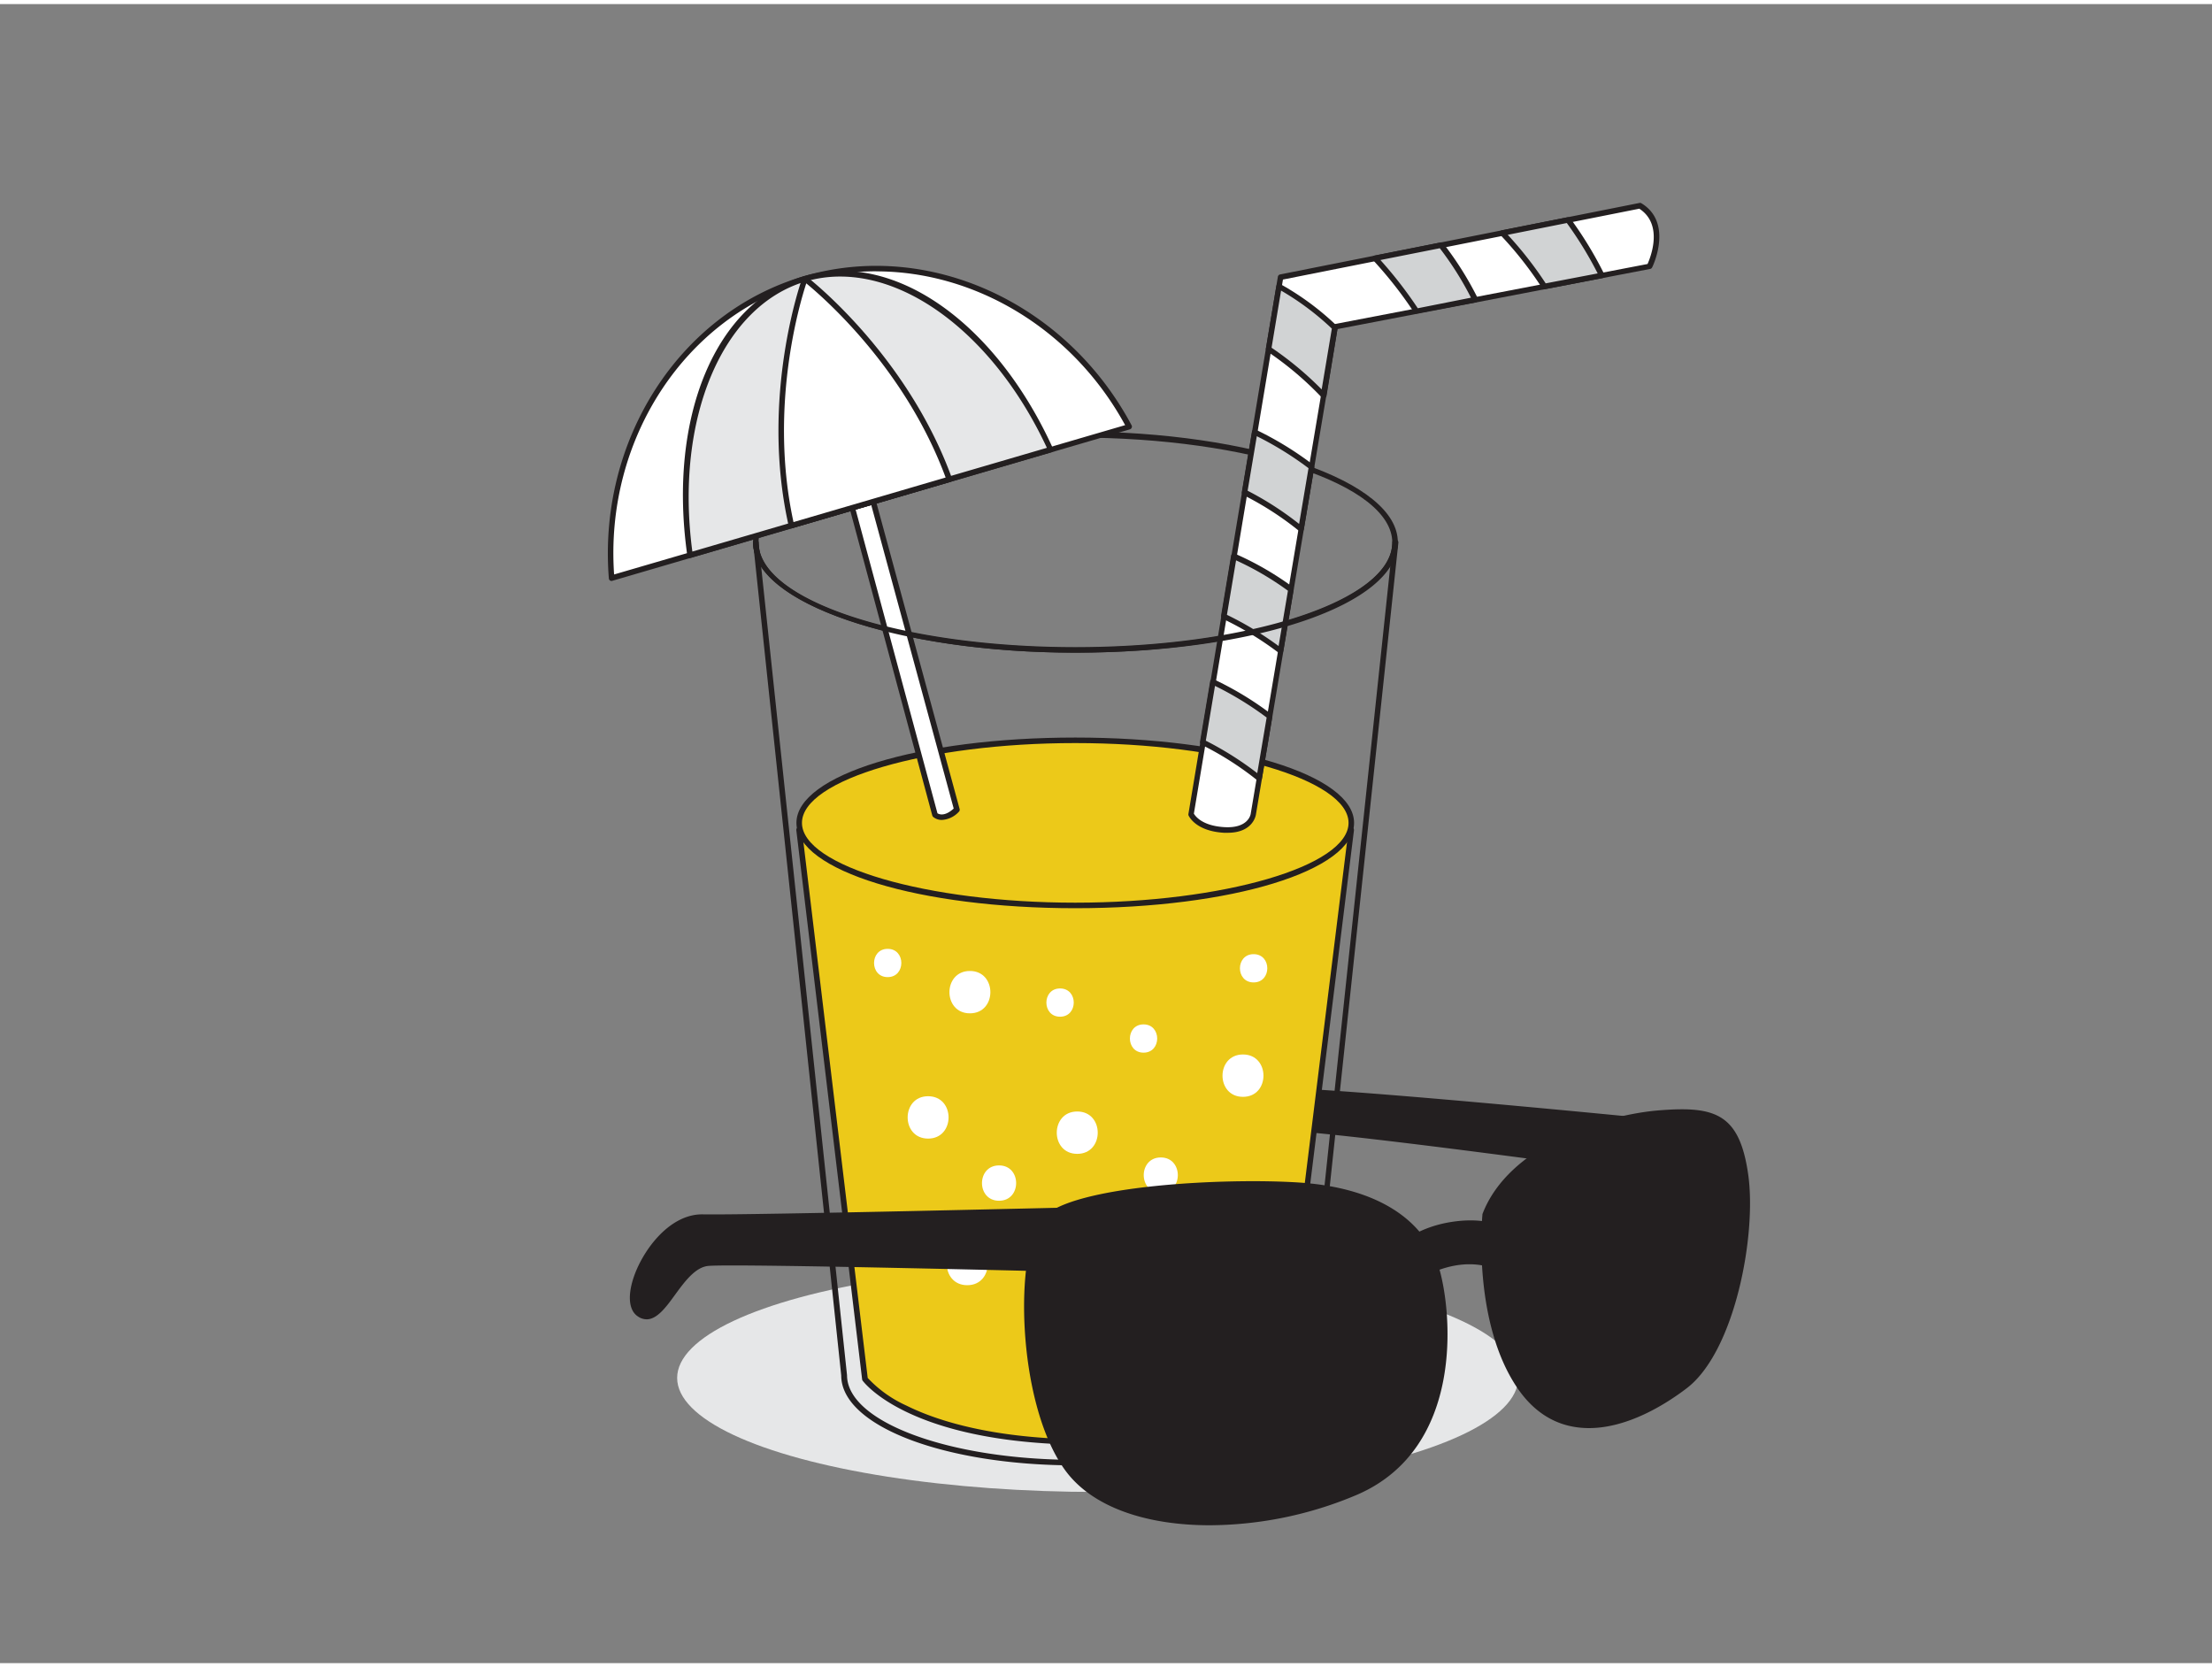 <svg xmlns="http://www.w3.org/2000/svg" viewBox="0 0 400 300" width="406" height="306" class="illustration styles_illustrationTablet__1DWOa"><rect x="0" y="0" width="400" height="300" fill="#808080" stroke="none"/><g id="_539_cocktail_flatline" data-name="#539_cocktail_flatline"><ellipse cx="198.5" cy="248.43" rx="76.05" ry="20.62" fill="#e6e7e8"></ellipse><path d="M305.53,202.77s-70-7.05-78.48-6.3-17.68,17.48-13.22,19.8,9.23-12.09,14.64-13.1,77.06,9.1,77.06,9.1Z" fill="#231f20"></path><path d="M214.85,217a2.67,2.67,0,0,1-1.25-.32c-.89-.47-1.84-1.64-1.26-4.57,1.19-6,8-15.59,14.67-16.17,8.43-.73,75.71,6,78.57,6.31a.49.49,0,0,1,.45.49v9.5a.5.5,0,0,1-.17.38.52.52,0,0,1-.4.12c-.71-.11-71.64-10.09-76.9-9.11-2.33.43-4.64,3.73-6.88,6.92S217.15,217,214.85,217Zm13.93-20.12c-.7,0-1.27,0-1.68.05-6,.53-12.65,9.68-13.78,15.37-.21,1.06-.39,2.91.74,3.5,2,1,4.33-2.3,6.8-5.82,2.36-3.35,4.79-6.82,7.52-7.33,5.23-1,69.42,8,76.66,9v-8.48C299.34,202.66,241.6,196.91,228.78,196.91Z" fill="#231f20"></path><path d="M194.47,264.24c-23.75,0-42.35-7.14-42.35-16.25L136.18,97.39a.5.5,0,0,1,.44-.55.5.5,0,0,1,.55.44l16,150.66c0,8.46,18.55,15.3,41.35,15.3s41.35-6.84,41.35-15.25l16-150.71a.5.5,0,0,1,1,.11L236.82,248C236.82,257.1,218.22,264.24,194.47,264.24Z" fill="#231f20"></path><path d="M194.47,117.28c-32.14,0-58.3-9-58.3-20s26.16-20,58.3-20,58.3,9,58.3,20S226.62,117.28,194.47,117.28Zm0-38.9c-31.59,0-57.3,8.5-57.3,19s25.71,19,57.3,19,57.3-8.5,57.3-19S226.06,78.38,194.47,78.38Z" fill="#231f20"></path><path d="M244.36,149.33,232,249.59s-12.6,11.5-40.37,10.31-35.15-11.27-35.15-11.27l-11.91-99.3Z" fill="#ecc919"></path><path d="M195.52,260.48c-1.28,0-2.6,0-4-.08-27.69-1.19-35.22-11.06-35.53-11.48a.46.46,0,0,1-.09-.23L144,149.39a.51.51,0,0,1,.12-.39.5.5,0,0,1,.38-.17h99.84a.48.48,0,0,1,.37.17.52.52,0,0,1,.13.39L232.44,249.65a.47.47,0,0,1-.16.31C232.16,250.07,220.45,260.48,195.52,260.48Zm-38.61-12.05a21.94,21.94,0,0,0,7,5c4.8,2.39,13.51,5.37,27.7,6,25.7,1.1,38.43-8.87,39.86-10.07l12.32-99.5H145.08Z" fill="#231f20"></path><ellipse cx="194.44" cy="148.06" rx="49.92" ry="14.93" fill="#ecc919"></ellipse><path d="M194.44,163.49c-28.28,0-50.42-6.78-50.42-15.43s22.14-15.43,50.42-15.43,50.42,6.78,50.42,15.43S222.71,163.49,194.44,163.49Zm0-29.86c-26.79,0-49.42,6.61-49.42,14.43s22.63,14.43,49.42,14.43,49.42-6.61,49.42-14.43S221.23,133.63,194.44,133.63Z" fill="#231f20"></path><path d="M173,145.63,153.47,73.68,150.05,76l19,70.6S170.53,148.06,173,145.63Z" fill="#fff"></path><path d="M170.32,147.53a2.4,2.4,0,0,1-1.6-.57.61.61,0,0,1-.13-.22l-19-70.6a.48.48,0,0,1,.2-.54l3.42-2.33a.48.48,0,0,1,.45-.06.5.5,0,0,1,.31.34l19.56,72a.5.5,0,0,1-.13.49A4.5,4.5,0,0,1,170.32,147.53Zm-.8-1.21c.29.19,1.3.64,2.94-.85l-19.29-71-2.54,1.74Z" fill="#231f20"></path><path d="M204.2,76.43C192.63,54.68,168.44,43,145.56,49.67s-36.95,29.6-35,54.15Z" fill="#fff"></path><path d="M110.59,104.32a.49.49,0,0,1-.28-.09.51.51,0,0,1-.21-.37c-2-25.1,12.82-48.09,35.32-54.67s47.4,4.78,59.22,27a.48.48,0,0,1,0,.42.51.51,0,0,1-.32.29l-93.6,27.39Zm47.85-56a45.25,45.25,0,0,0-12.74,1.82c-21.86,6.4-36.35,28.63-34.65,53l92.41-27C194,58.79,176.38,48.33,158.44,48.33Z" fill="#231f20"></path><path d="M190,80.58C179.89,58.41,161.5,45,145.56,49.67s-24.21,25.87-20.77,50Z" fill="#e6e7e8"></path><path d="M124.79,100.17a.5.5,0,0,1-.27-.08.52.52,0,0,1-.23-.35c-3.57-25.08,5.12-45.86,21.13-50.55s34.53,8.14,45,31.19a.49.49,0,0,1,0,.41.51.51,0,0,1-.32.27l-65.21,19.09Zm27.14-50.9a22.22,22.22,0,0,0-6.23.88C130.55,54.58,122,75.09,125.2,99l64.11-18.76C180.49,61.3,165.6,49.27,151.93,49.27Z" fill="#231f20"></path><path d="M171.68,85.94c-8.24-22.72-26.12-36.27-26.12-36.27s-7.76,21.06-2.45,44.63Z" fill="#fff"></path><path d="M143.11,94.8a.45.45,0,0,1-.25-.07.48.48,0,0,1-.23-.32C137.34,71,145,49.71,145.09,49.5a.51.51,0,0,1,.33-.31.53.53,0,0,1,.44.08c.18.14,18.1,13.91,26.29,36.5a.51.51,0,0,1-.33.65l-28.57,8.36A.32.32,0,0,1,143.11,94.8Zm2.69-44.3c-1.22,3.72-6.8,22.53-2.31,43.17L171,85.61C163.68,65.81,148.83,53,145.8,50.5Z" fill="#231f20"></path><path d="M296.54,36.45l-13,2.59L271.67,41.4,260.6,43.6,248.66,46l-17.09,3.41-.28,1.69-1.89,11.3-2.52,15-1.82,10.92-1.93,11.5-1.82,10.86v0l-2,11.86-1.82,10.92-2.17,13s1,2.57,6,2.86,5.31-2.86,5.31-2.86L227.7,140v0l1.89-11.18v0l2-11.85,1.88-11.15,1.82-10.87,1.89-11.22,2.17-13,2.06-12.21,0-.19,14.72-2.84,10.65-2,12.48-2.4,10.38-2,8.62-1.66S302.05,39.79,296.54,36.45Z" fill="#fff"></path><path d="M222,149.85c-.21,0-.44,0-.67,0-5.2-.31-6.37-3.06-6.42-3.17a.63.63,0,0,1,0-.27L231.08,49.3a.5.5,0,0,1,.39-.41l65-12.93a.43.43,0,0,1,.35.06c5.85,3.54,2,11.53,1.93,11.61a.47.47,0,0,1-.35.26L241.86,58.77l-14.75,87.78S226.69,149.85,222,149.85Zm-6.11-3.46c.27.46,1.51,2.2,5.5,2.44,4.36.26,4.77-2.31,4.78-2.42l14.8-88.13a.5.5,0,0,1,.4-.42L297.93,47c.55-1.24,2.9-7.14-1.49-10L232,49.81Z" fill="#231f20"></path><path d="M271.67,41.4a67.17,67.17,0,0,1,7.6,9.66l10.38-2a68.54,68.54,0,0,0-6.1-10Z" fill="#d1d3d4"></path><path d="M279.27,51.56a.5.5,0,0,1-.42-.23,66,66,0,0,0-7.54-9.59.49.49,0,0,1-.12-.49.52.52,0,0,1,.38-.34l11.88-2.36a.51.51,0,0,1,.5.19,68,68,0,0,1,6.15,10.1.51.51,0,0,1-.35.72l-10.39,2Zm-6.62-9.84a66.43,66.43,0,0,1,6.86,8.78l9.4-1.8a67.6,67.6,0,0,0-5.58-9.11Z" fill="#231f20"></path><path d="M229.4,62.37a59.17,59.17,0,0,1,9.93,8.38l2.06-12.21a48.87,48.87,0,0,0-10.1-7.47Z" fill="#d1d3d4"></path><path d="M239.33,71.25a.52.52,0,0,1-.36-.16,58.79,58.79,0,0,0-9.85-8.31.48.48,0,0,1-.21-.49L230.8,51a.47.47,0,0,1,.27-.37.48.48,0,0,1,.45,0,49.15,49.15,0,0,1,10.21,7.54.51.51,0,0,1,.15.45l-2,12.21a.51.51,0,0,1-.35.4Zm-9.39-9.11A60.1,60.1,0,0,1,239,69.68l1.84-11a49.1,49.1,0,0,0-9.18-6.87Z" fill="#231f20"></path><path d="M225.06,88.32a56.51,56.51,0,0,1,10.21,6.6l1.89-11.22a60.15,60.15,0,0,0-10.28-6.3Z" fill="#d1d3d4"></path><path d="M235.27,95.42a.45.45,0,0,1-.31-.11,55.94,55.94,0,0,0-10.13-6.54.5.5,0,0,1-.27-.53l1.83-10.92a.51.51,0,0,1,.26-.36.49.49,0,0,1,.44,0,59.3,59.3,0,0,1,10.37,6.35.5.5,0,0,1,.2.48L235.77,95a.5.5,0,0,1-.32.38A.57.57,0,0,1,235.27,95.42ZM225.61,88a56.83,56.83,0,0,1,9.31,6l1.7-10.08a59.81,59.81,0,0,0-9.35-5.78Z" fill="#231f20"></path><path d="M221.31,110.68v0a59.43,59.43,0,0,1,10.26,6.24l1.88-11.15a54.61,54.61,0,0,0-10.32-6Z" fill="#d1d3d4"></path><path d="M231.57,117.44a.45.45,0,0,1-.3-.1,58.48,58.48,0,0,0-10.17-6.19.5.5,0,0,1-.29-.45s0-.07,0-.1l1.81-10.87a.49.49,0,0,1,.26-.35.47.47,0,0,1,.43,0,54.55,54.55,0,0,1,10.42,6,.51.51,0,0,1,.2.49L232.06,117a.5.5,0,0,1-.31.39A.57.57,0,0,1,231.57,117.44Zm-9.7-7a59.3,59.3,0,0,1,9.34,5.64l1.69-10a53.68,53.68,0,0,0-9.38-5.49Z" fill="#231f20"></path><path d="M217.5,133.48A57.65,57.65,0,0,1,227.7,140l1.89-11.18v0a57.56,57.56,0,0,0-10.27-6.23Z" fill="#d1d3d4"></path><path d="M227.7,140.49a.5.5,0,0,1-.32-.11,55.82,55.82,0,0,0-10.11-6.45.53.53,0,0,1-.27-.53l1.83-10.92a.47.47,0,0,1,.26-.36.46.46,0,0,1,.44,0,57.43,57.43,0,0,1,10.36,6.28.49.49,0,0,1,.2.4l-1.9,11.29a.5.5,0,0,1-.31.38Zm-9.65-7.29a58.62,58.62,0,0,1,9.3,5.87l1.7-10.06a58.8,58.8,0,0,0-9.34-5.72Z" fill="#231f20"></path><path d="M248.66,46a76.1,76.1,0,0,1,7.48,9.54l10.65-2a58.31,58.31,0,0,0-6.19-9.86Z" fill="#d1d3d4"></path><path d="M256.14,56a.51.51,0,0,1-.42-.22,73.67,73.67,0,0,0-7.43-9.48.51.51,0,0,1-.11-.49.52.52,0,0,1,.38-.34l11.94-2.37a.49.49,0,0,1,.49.18,59.05,59.05,0,0,1,6.25,9.94.51.51,0,0,1-.35.72l-10.65,2Zm-6.52-9.72A75.55,75.55,0,0,1,256.38,55L266,53.09a57.15,57.15,0,0,0-5.64-8.94Z" fill="#231f20"></path><path d="M194.47,117.28c-32.15,0-58.3-9-58.3-19.94a.5.5,0,0,1,1,0c0,10.44,25.7,18.94,57.3,18.94s57.3-8.5,57.3-18.94a.5.5,0,0,1,.5-.5.5.5,0,0,1,.5.5C252.77,108.52,227.16,117.28,194.47,117.28Z" fill="#231f20"></path><path d="M206.79,184.5c-3.29,0-3.29,5.11,0,5.11S210.08,184.5,206.79,184.5Z" fill="#fff"></path><path d="M213,231.14l-.24-.48a4.25,4.25,0,0,0-2.29-1.76,3,3,0,0,0-1.53-.07,2.84,2.84,0,0,0-1.43.45l-.77.6a3.87,3.87,0,0,0-1,1.69c0,.34-.09.68-.13,1a3.79,3.79,0,0,0,.52,1.94l.24.47a2.86,2.86,0,0,0,1,1.08,2.77,2.77,0,0,0,1.3.68,4.34,4.34,0,0,0,3-.38l.77-.6a3.87,3.87,0,0,0,1-1.69c0-.34.09-.68.13-1A3.73,3.73,0,0,0,213,231.14Z" fill="#fff"></path><path d="M175.39,174.84c-4.93,0-4.94,7.66,0,7.66S180.32,174.84,175.39,174.84Z" fill="#fff"></path><path d="M194.8,200.25c-4.93,0-4.94,7.66,0,7.66S199.74,200.25,194.8,200.25Z" fill="#fff"></path><path d="M174.91,224c-4.93,0-4.94,7.66,0,7.66S179.84,224,174.91,224Z" fill="#fff"></path><path d="M224.77,189.94c-4.93,0-4.94,7.66,0,7.66S229.71,189.94,224.77,189.94Z" fill="#fff"></path><path d="M167.83,197.49c-4.93,0-4.93,7.66,0,7.66S172.77,197.49,167.83,197.49Z" fill="#fff"></path><path d="M222.85,215.11c-4.93,0-4.94,7.66,0,7.66S227.79,215.11,222.85,215.11Z" fill="#fff"></path><path d="M191.69,178c-3.29,0-3.3,5.11,0,5.11S195,178,191.69,178Z" fill="#fff"></path><path d="M193.33,239.06a1.11,1.11,0,0,0-.67-.67.93.93,0,0,0-.49-.11l-.34,0a1.26,1.26,0,0,0-.57.33c-.06.09-.13.17-.2.26a1.31,1.31,0,0,0-.17.65V240a1,1,0,0,0,.11.5,1,1,0,0,0,.26.41,1.06,1.06,0,0,0,.41.26,1,1,0,0,0,.5.11l.34,0a1.28,1.28,0,0,0,.56-.33l.2-.26a1.31,1.31,0,0,0,.17-.65v-.47A1,1,0,0,0,193.33,239.06Z" fill="#fff"></path><path d="M180.66,210c-4.11,0-4.12,6.39,0,6.39S184.78,210,180.66,210Z" fill="#fff"></path><path d="M209.91,208.56c-4.11,0-4.12,6.38,0,6.38S214,208.56,209.91,208.56Z" fill="#fff"></path><path d="M160.52,170.84c-3.28,0-3.29,5.11,0,5.11S163.82,170.84,160.52,170.84Z" fill="#fff"></path><path d="M226.69,171.8c-3.29,0-3.3,5.11,0,5.11S230,171.8,226.69,171.8Z" fill="#fff"></path><path d="M188.93,219.78c5-5.45,31.45-7.18,46.19-6.17s22.36,7.33,24.66,15.16,4.69,31.91-14.48,40.28-44,7.51-52.42-4.41S183.9,225.23,188.93,219.78Z" fill="#231f20"></path><path d="M218.76,275.07c-11.18,0-21.31-3.11-26.29-10.15-8.75-12.37-9.05-39.89-3.9-45.48l.36.34-.36-.34c5.43-5.88,33.21-7.24,46.58-6.33,13.53.94,22.45,6.45,25.1,15.52,2.32,7.92,4.59,32.43-14.75,40.88A68.91,68.91,0,0,1,218.76,275.07Zm7.51-61.24c-14.74,0-33,2-37,6.29h0c-4.85,5.25-4.36,32.43,4,44.23,7,9.91,29.5,14,51.81,4.24,18.69-8.15,16.45-32,14.2-39.68-2.53-8.64-11.13-13.9-24.22-14.8C232.42,213.92,229.43,213.83,226.27,213.83Z" fill="#231f20"></path><path d="M268.56,219s-1.94,18.72,6.12,30.81,21.31,6.73,30,.12,12.46-27.7,11-38.21-5.49-12-15.41-11.18S273.19,206.78,268.56,219Z" fill="#231f20"></path><path d="M287.33,257.5a15.8,15.8,0,0,1-2.65-.22c-4.19-.7-7.69-3.13-10.41-7.21-8.07-12.09-6.22-30.95-6.2-31.14a.5.5,0,0,1,0-.12c4.67-12.29,21.77-18,32.12-18.78,10-.78,14.38.65,15.94,11.61s-2.42,32.07-11.15,38.68C301.28,253.14,294.39,257.5,287.33,257.5Zm-18.28-38.4c-.11,1.2-1.59,19,6.05,30.42,2.56,3.84,5.84,6.13,9.74,6.78,7.56,1.28,15.5-3.7,19.56-6.77,3.83-2.91,7.07-9.07,9.13-17.37,1.78-7.18,2.41-15,1.64-20.38-1.44-10.09-5-11.54-14.88-10.76C290.21,201.82,273.58,207.29,269.05,219.1Z" fill="#231f20"></path><path d="M272.87,222.37s-2.8-2.75-10-1.73-10.54,5-10.54,5l2.17,5.74s9-7.17,17.67-2.3Z" fill="#231f20"></path><path d="M254.51,231.83a.34.34,0,0,1-.14,0,.49.49,0,0,1-.33-.3l-2.16-5.75a.48.48,0,0,1,.08-.5c.14-.16,3.56-4.08,10.85-5.11s10.29,1.74,10.41,1.86a.53.53,0,0,1,.15.41l-.7,6.66a.49.49,0,0,1-.26.39.51.51,0,0,1-.48,0c-8.24-4.64-17,2.19-17.11,2.26A.51.51,0,0,1,254.51,231.83Zm-1.59-6.13,1.82,4.85c2.06-1.42,9.62-6,17-2.31l.59-5.66c-.7-.52-3.54-2.28-9.4-1.45A17.73,17.73,0,0,0,252.92,225.7Z" fill="#231f20"></path><path d="M197.19,218s-61.59,1.47-70.12,1.33-15.63,14.79-11.43,17.55,7-8.78,12.45-9.23S194,228.76,194,228.76Z" fill="#231f20"></path><path d="M116.94,237.83a2.78,2.78,0,0,1-1.57-.51c-1.57-1-1.9-3.47-.91-6.69,1.52-4.92,6.38-11.78,12.49-11.78h.13c8.43.16,69.48-1.32,70.1-1.33a.53.53,0,0,1,.41.19.55.55,0,0,1,.08.45L194.5,228.9a.54.54,0,0,1-.49.36c-.61,0-60.49-1.53-65.88-1.09-2.39.19-4.35,2.88-6.08,5.25C120.47,235.6,118.83,237.83,116.94,237.83Zm10-18c-5,0-9.89,5.73-11.54,11.09-.84,2.72-.65,4.8.51,5.56,1.71,1.13,3.14-.66,5.33-3.66,1.86-2.54,4-5.43,6.8-5.66,5.27-.43,60,.94,65.6,1.08l2.87-9.72c-6.77.16-61.49,1.45-69.46,1.32Z" fill="#231f20"></path></g></svg>